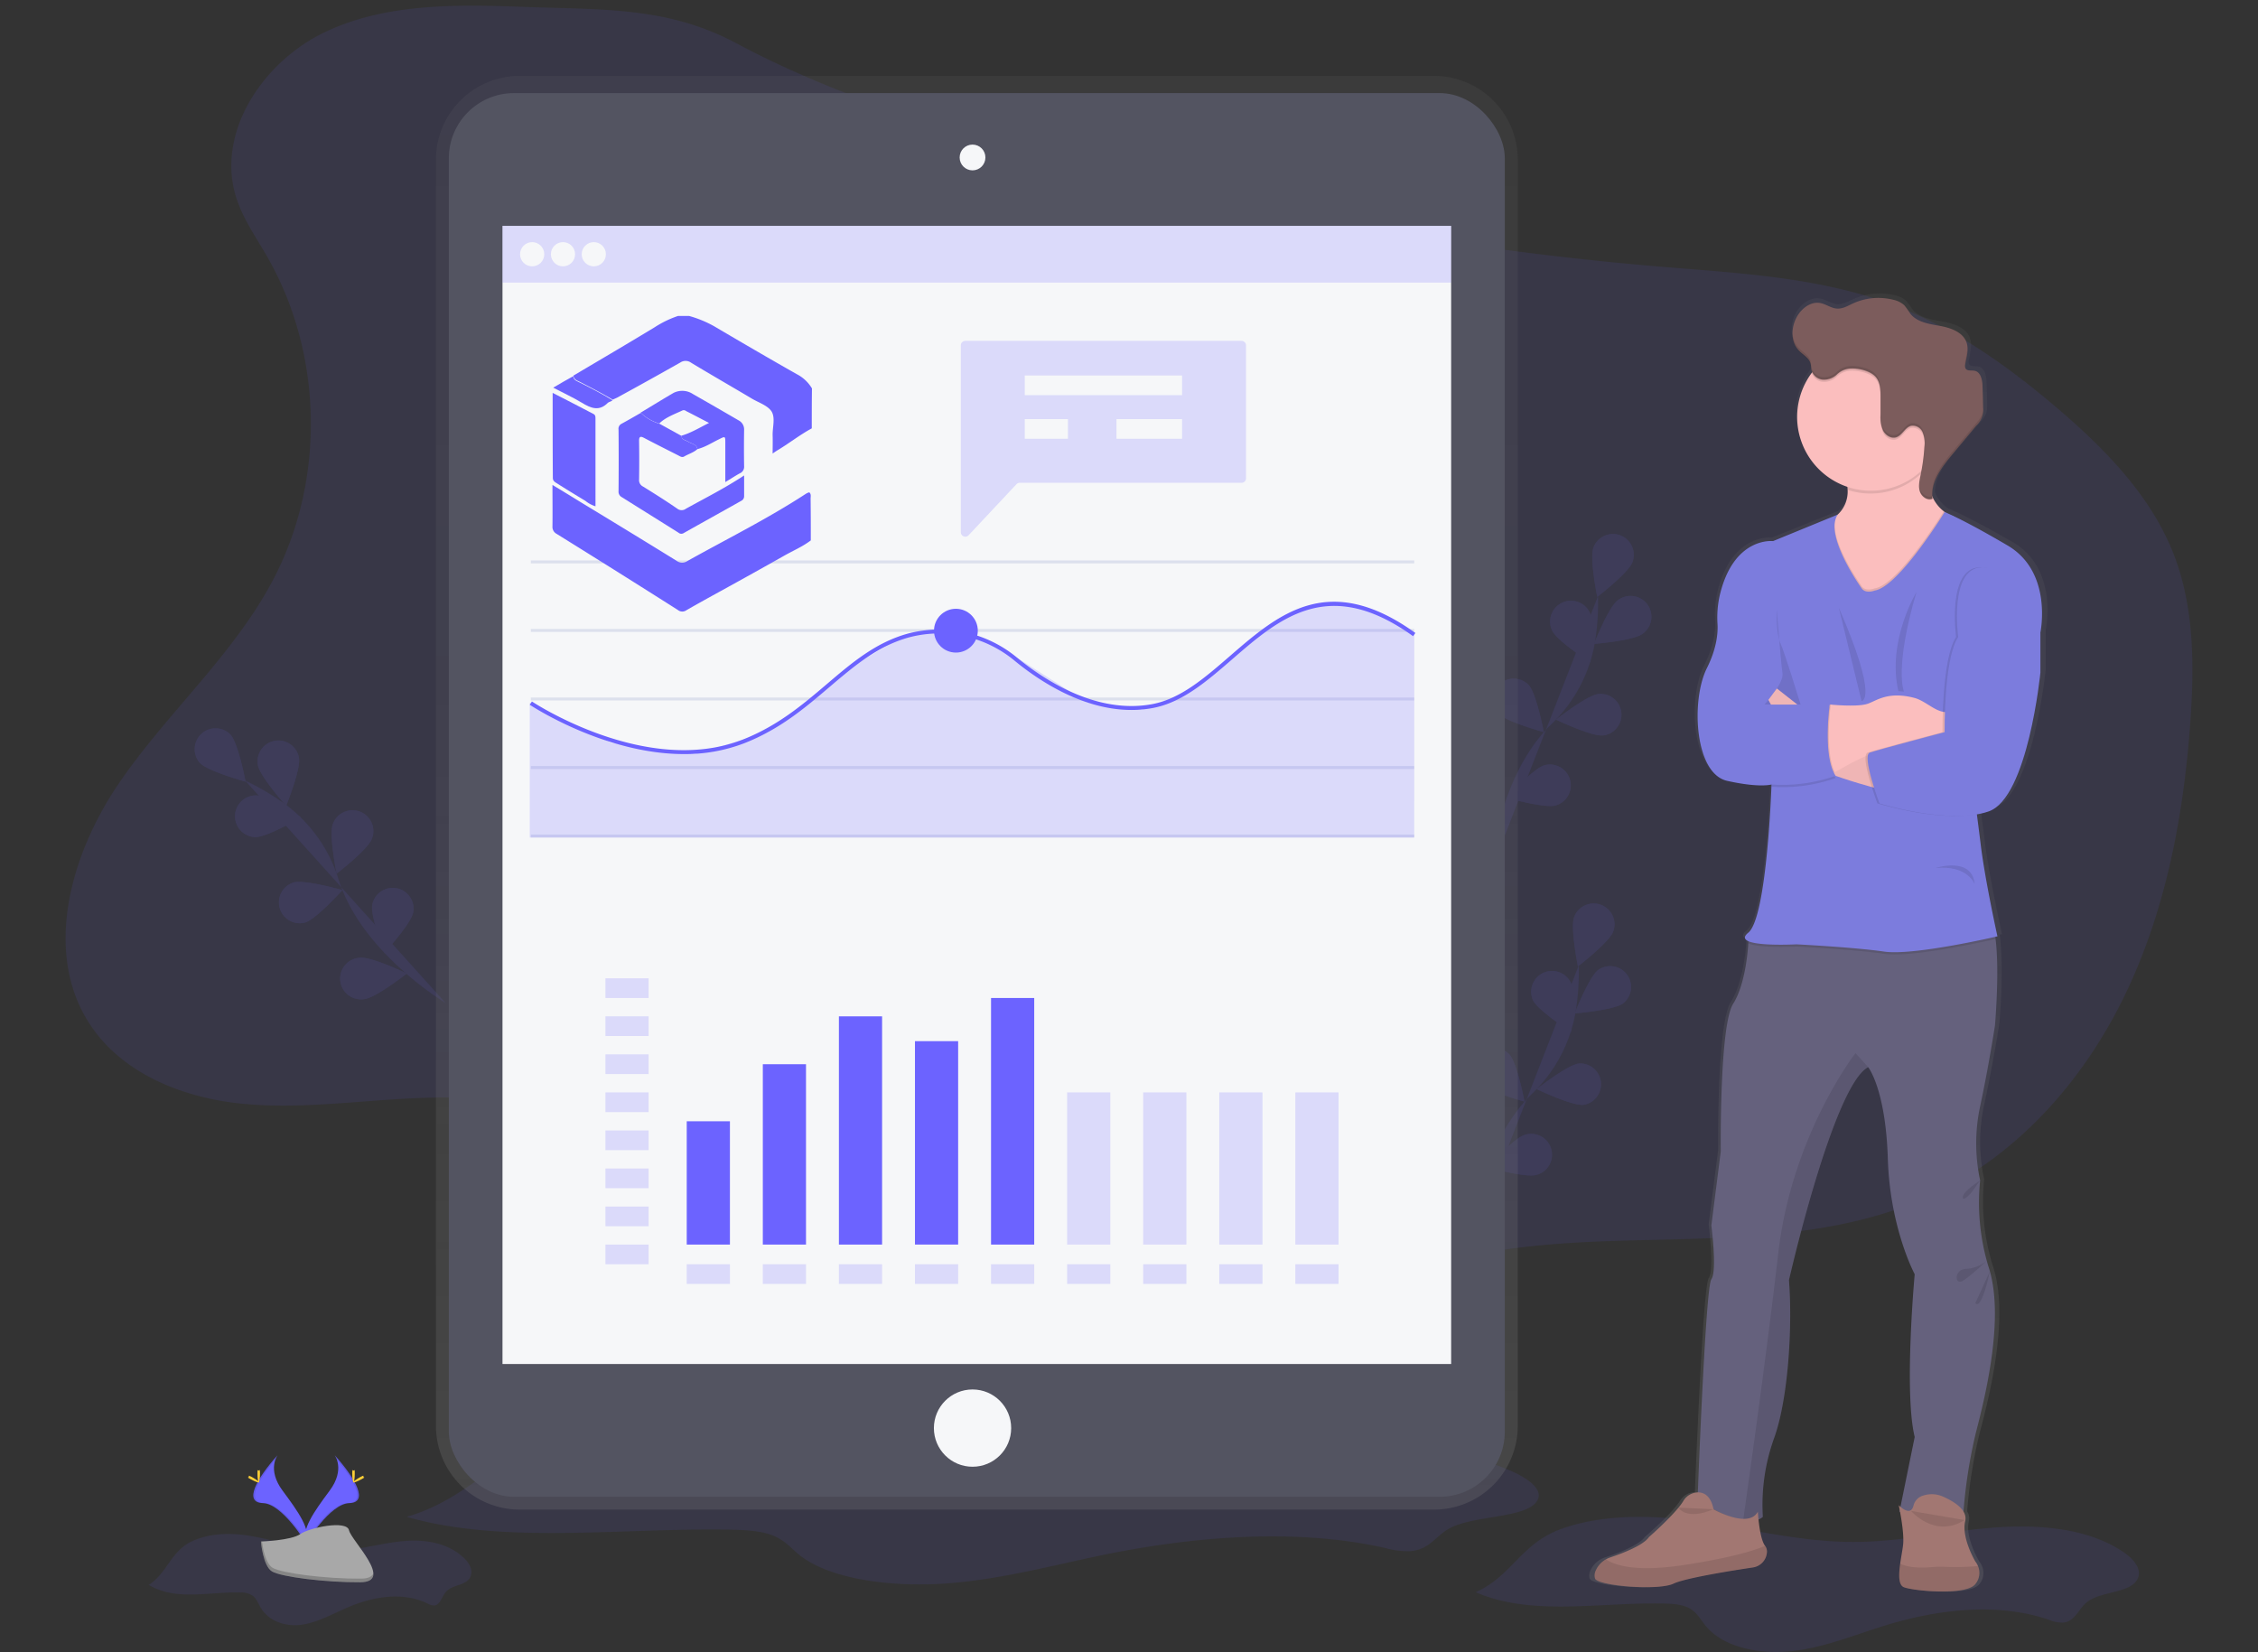 <svg xmlns="http://www.w3.org/2000/svg" xmlns:xlink="http://www.w3.org/1999/xlink" viewBox="0 0 693 507">
  <rect x="0" y="0" width="693" height="507" fill="#333333" stroke="none"/>
  <defs>
    <style>
      .cls-1 {
        clip-path: url(#clip-img-10);
      }

      .cls-2, .cls-4 {
        fill: #6c63ff;
      }

      .cls-13, .cls-2, .cls-3 {
        opacity: 0.1;
      }

      .cls-5 {
        fill: url(#linear-gradient);
      }

      .cls-6 {
        fill: #535461;
      }

      .cls-7 {
        fill: #f6f7f9;
      }

      .cls-20, .cls-8 {
        opacity: 0.2;
      }

      .cls-9 {
        fill: #dce0ed;
      }

      .cls-10 {
        fill: url(#linear-gradient-2);
      }

      .cls-11 {
        fill: #65617d;
      }

      .cls-12 {
        fill: #a27772;
      }

      .cls-14 {
        fill: #fbbebe;
      }

      .cls-15 {
        fill: #7c7cdd;
      }

      .cls-16 {
        opacity: 0.05;
      }

      .cls-17 {
        fill: #7c5c5c;
      }

      .cls-18 {
        fill: #ffd037;
      }

      .cls-19 {
        fill: #a8a8a8;
      }
    </style>
    <linearGradient id="linear-gradient" x1="0.5" y1="1" x2="0.5" gradientUnits="objectBoundingBox">
      <stop offset="0" stop-color="gray" stop-opacity="0.251"/>
      <stop offset="0.54" stop-color="gray" stop-opacity="0.122"/>
      <stop offset="1" stop-color="gray" stop-opacity="0.102"/>
    </linearGradient>
    <linearGradient id="linear-gradient-2" x1="0.5" y1="1" x2="0.5" y2="0" xlink:href="#linear-gradient"/>
    <clipPath id="clip-img-10">
      <rect width="693" height="507"/>
    </clipPath>
  </defs>
  <g id="img-10" class="cls-1">
    <g id="undraw_report_mx0a" transform="translate(20.133 1.77)">
      <path id="Path_2999" data-name="Path 2999" class="cls-2" d="M201.069,32.022c-20.989-.773-42.914-1.316-61.892,7.681S105.526,70.5,111.89,90.539c2.077,6.533,6.123,12.227,9.534,18.175,17.058,29.744,17.849,68.19,2.035,98.617-12.173,23.422-32.806,41.247-47.66,63.07s-23.3,52.068-8.683,74.053c10.005,15.053,28.573,22.378,46.561,24.153s36.079-1.02,54.145-1.739a233.227,233.227,0,0,1,102.4,19.365c44.375,19.455,82.6,52.738,129.327,65.581,5.61,1.54,11.473,2.784,17.209,1.739,10.174-1.854,17.571-10.265,25.536-16.907,25.427-21.055,60.63-24.986,93.635-25.964s67.381-.223,97.216-14.4c26.049-12.372,46.1-35.39,58.571-61.391S709.6,280,711.639,251.229c1.208-17.124,1.165-34.8-4.963-50.836-6.89-18.024-20.862-32.377-35.517-44.925-15.313-13.115-32-25-50.908-32.075-22.583-8.454-47.1-9.661-71.143-11.666a977.293,977.293,0,0,1-146.343-23.5c-45.667-10.917-95.809-22.843-137.4-45.082C244.49,31.98,224.6,32.868,201.069,32.022Z" transform="translate(-59.52 -31.65)"/>
      <g id="Group_2336" data-name="Group 2336" class="cls-3" transform="translate(420.007 275.51)">
        <path id="Path_3000" data-name="Path 3000" class="cls-4" d="M773.4,605.087s2.138-29.956,19-46.289a45.485,45.485,0,0,0,13.441-25.451,76.905,76.905,0,0,0,.906-13.966" transform="translate(-762.348 -500.394)"/>
        <path id="Path_3001" data-name="Path 3001" class="cls-4" d="M838.018,496.568c-1.238,3.309-10.808,10.664-10.808,10.664s-2.415-11.829-1.165-15.138a6.391,6.391,0,1,1,11.974,4.474Z" transform="translate(-783.062 -487.937)"/>
        <path id="Path_3002" data-name="Path 3002" class="cls-4" d="M841.416,531.2c-2.838,2.1-14.866,3.074-14.866,3.074s4.408-11.237,7.246-13.345a6.395,6.395,0,0,1,7.62,10.265Z" transform="translate(-783.405 -500.549)"/>
        <path id="Path_3003" data-name="Path 3003" class="cls-4" d="M821.639,581.944c-3.514.386-14.389-4.831-14.389-4.831s9.48-7.475,12.988-7.85a6.388,6.388,0,0,1,1.4,12.68Z" transform="translate(-775.759 -520.153)"/>
        <path id="Path_3004" data-name="Path 3004" class="cls-4" d="M797.249,617.61c-3.393.972-15-2.349-15-2.349s8.079-8.967,11.473-9.939a6.394,6.394,0,1,1,3.526,12.288Z" transform="translate(-765.854 -534.323)"/>
        <path id="Path_3005" data-name="Path 3005" class="cls-4" d="M804.975,531.186c1.51,3.188,11.666,9.7,11.666,9.7s1.4-11.986-.115-15.18a6.395,6.395,0,0,0-11.551,5.477Z" transform="translate(-774.643 -501.519)"/>
        <path id="Path_3006" data-name="Path 3006" class="cls-4" d="M776.685,572.016c2.415,2.59,14.039,5.773,14.039,5.773s-2.252-11.859-4.65-14.456a6.395,6.395,0,0,0-9.39,8.683Z" transform="translate(-762.976 -516.994)"/>
        <path id="Path_3007" data-name="Path 3007" class="cls-4" d="M756.035,617.157c1.92,2.959,12.861,8.061,12.861,8.061s-.217-12.076-2.144-15.029a6.394,6.394,0,0,0-10.718,6.968Z" transform="translate(-755.097 -535.277)"/>
        <path id="Path_3008" data-name="Path 3008" class="cls-4" d="M838.018,496.568c-1.238,3.309-10.808,10.664-10.808,10.664s-2.415-11.829-1.165-15.138a6.391,6.391,0,1,1,11.974,4.474Z" transform="translate(-783.062 -487.937)"/>
        <path id="Path_3009" data-name="Path 3009" class="cls-4" d="M841.416,531.2c-2.838,2.1-14.866,3.074-14.866,3.074s4.408-11.237,7.246-13.345a6.395,6.395,0,0,1,7.62,10.265Z" transform="translate(-783.405 -500.549)"/>
        <path id="Path_3010" data-name="Path 3010" class="cls-4" d="M821.639,581.944c-3.514.386-14.389-4.831-14.389-4.831s9.48-7.475,12.988-7.85a6.388,6.388,0,0,1,1.4,12.68Z" transform="translate(-775.759 -520.153)"/>
        <path id="Path_3011" data-name="Path 3011" class="cls-4" d="M797.249,617.61c-3.393.972-15-2.349-15-2.349s8.079-8.967,11.473-9.939a6.394,6.394,0,1,1,3.526,12.288Z" transform="translate(-765.854 -534.323)"/>
        <path id="Path_3012" data-name="Path 3012" class="cls-4" d="M804.975,531.186c1.51,3.188,11.666,9.7,11.666,9.7s1.4-11.986-.115-15.18a6.395,6.395,0,0,0-11.551,5.477Z" transform="translate(-774.643 -501.519)"/>
        <path id="Path_3013" data-name="Path 3013" class="cls-4" d="M776.685,572.016c2.415,2.59,14.039,5.773,14.039,5.773s-2.252-11.859-4.65-14.456a6.395,6.395,0,0,0-9.39,8.683Z" transform="translate(-762.976 -516.994)"/>
        <path id="Path_3014" data-name="Path 3014" class="cls-4" d="M756.035,617.157c1.92,2.959,12.861,8.061,12.861,8.061s-.217-12.076-2.144-15.029a6.394,6.394,0,0,0-10.718,6.968Z" transform="translate(-755.097 -535.277)"/>
      </g>
      <g id="Group_2337" data-name="Group 2337" class="cls-3" transform="translate(425.728 162.123)">
        <path id="Path_3015" data-name="Path 3015" class="cls-4" d="M783.2,417.307s2.137-29.956,19-46.289a45.529,45.529,0,0,0,13.441-25.451,75.874,75.874,0,0,0,.906-13.966" transform="translate(-771.952 -312.614)"/>
        <path id="Path_3016" data-name="Path 3016" class="cls-4" d="M847.82,308.788c-1.208,3.3-10.8,10.657-10.8,10.657s-2.415-11.829-1.172-15.132a6.391,6.391,0,0,1,11.974,4.474Z" transform="translate(-792.668 -300.157)"/>
        <path id="Path_3017" data-name="Path 3017" class="cls-4" d="M851.246,343.279c-2.832,2.107-14.866,3.073-14.866,3.073s4.408-11.231,7.246-13.338a6.395,6.395,0,1,1,7.62,10.265Z" transform="translate(-793.02 -312.634)"/>
        <path id="Path_3018" data-name="Path 3018" class="cls-4" d="M831.443,394.145c-3.508.386-14.383-4.831-14.383-4.831s9.48-7.469,12.988-7.85a6.394,6.394,0,1,1,1.395,12.712Z" transform="translate(-785.366 -332.354)"/>
        <path id="Path_3019" data-name="Path 3019" class="cls-4" d="M807.049,429.861c-3.394.972-15-2.349-15-2.349s8.085-8.967,11.473-9.945a6.394,6.394,0,1,1,3.52,12.294Z" transform="translate(-775.458 -346.573)"/>
        <path id="Path_3020" data-name="Path 3020" class="cls-4" d="M814.725,343.289C816.234,346.483,826.4,353,826.4,353s1.395-11.992-.115-15.18a6.394,6.394,0,1,0-11.558,5.471Z" transform="translate(-784.197 -313.627)"/>
        <path id="Path_3021" data-name="Path 3021" class="cls-4" d="M786.558,384.307c2.415,2.6,14.045,5.773,14.045,5.773s-2.258-11.859-4.655-14.45a6.394,6.394,0,0,0-9.389,8.677Z" transform="translate(-772.653 -329.291)"/>
        <path id="Path_3022" data-name="Path 3022" class="cls-4" d="M765.706,429.179c1.926,2.959,12.861,8.061,12.861,8.061s-.217-12.077-2.144-15.029a6.394,6.394,0,1,0-10.718,6.968Z" transform="translate(-764.572 -347.299)"/>
        <path id="Path_3023" data-name="Path 3023" class="cls-4" d="M847.82,308.788c-1.208,3.3-10.8,10.657-10.8,10.657s-2.415-11.829-1.172-15.132a6.391,6.391,0,0,1,11.974,4.474Z" transform="translate(-792.668 -300.157)"/>
        <path id="Path_3024" data-name="Path 3024" class="cls-4" d="M851.246,343.279c-2.832,2.107-14.866,3.073-14.866,3.073s4.408-11.231,7.246-13.338a6.395,6.395,0,1,1,7.62,10.265Z" transform="translate(-793.02 -312.634)"/>
        <path id="Path_3025" data-name="Path 3025" class="cls-4" d="M831.443,394.145c-3.508.386-14.383-4.831-14.383-4.831s9.48-7.469,12.988-7.85a6.394,6.394,0,1,1,1.395,12.712Z" transform="translate(-785.366 -332.354)"/>
        <path id="Path_3026" data-name="Path 3026" class="cls-4" d="M807.049,429.861c-3.394.972-15-2.349-15-2.349s8.085-8.967,11.473-9.945a6.394,6.394,0,1,1,3.52,12.294Z" transform="translate(-775.458 -346.573)"/>
        <path id="Path_3027" data-name="Path 3027" class="cls-4" d="M814.725,343.289C816.234,346.483,826.4,353,826.4,353s1.395-11.992-.115-15.18a6.394,6.394,0,1,0-11.558,5.471Z" transform="translate(-784.197 -313.627)"/>
        <path id="Path_3028" data-name="Path 3028" class="cls-4" d="M786.558,384.307c2.415,2.6,14.045,5.773,14.045,5.773s-2.258-11.859-4.655-14.45a6.394,6.394,0,0,0-9.389,8.677Z" transform="translate(-772.653 -329.291)"/>
        <path id="Path_3029" data-name="Path 3029" class="cls-4" d="M765.706,429.179c1.926,2.959,12.861,8.061,12.861,8.061s-.217-12.077-2.144-15.029a6.394,6.394,0,1,0-10.718,6.968Z" transform="translate(-764.572 -347.299)"/>
      </g>
      <g id="Group_2338" data-name="Group 2338" class="cls-3" transform="translate(39.613 221.74)">
        <path id="Path_3030" data-name="Path 3030" class="cls-4" d="M212.308,493.729s-25.789-15.373-32.812-37.763a45.443,45.443,0,0,0-16.69-23.447,76.132,76.132,0,0,0-12.076-7.089" transform="translate(-135.268 -409.404)"/>
        <path id="Path_3031" data-name="Path 3031" class="cls-4" d="M136.087,400.81c2.415,2.59,4.668,14.45,4.668,14.45s-11.648-3.17-14.045-5.76a6.395,6.395,0,0,1,9.377-8.689Z" transform="translate(-125.123 -398.889)"/>
        <path id="Path_3032" data-name="Path 3032" class="cls-4" d="M169.784,410.421c.6,3.478-3.937,14.661-3.937,14.661s-8.055-8.991-8.659-12.469a6.395,6.395,0,1,1,12.6-2.192Z" transform="translate(-137.777 -401.296)"/>
        <path id="Path_3033" data-name="Path 3033" class="cls-4" d="M207.078,449.31c-1.208,3.309-10.8,10.67-10.8,10.67s-2.415-11.829-1.177-15.132a6.394,6.394,0,1,1,11.98,4.462Z" transform="translate(-152.706 -415.38)"/>
        <path id="Path_3034" data-name="Path 3034" class="cls-4" d="M227.9,487.557c-.652,3.472-8.84,12.372-8.84,12.372s-4.378-11.249-3.72-14.715a6.391,6.391,0,0,1,12.56,2.373Z" transform="translate(-160.836 -431.026)"/>
        <path id="Path_3035" data-name="Path 3035" class="cls-4" d="M151.974,445.784c3.526.084,13.918-6.038,13.918-6.038s-10.084-6.642-13.616-6.727a6.394,6.394,0,1,0-.3,12.784Z" transform="translate(-133.287 -412.409)"/>
        <path id="Path_3036" data-name="Path 3036" class="cls-4" d="M175.943,489.449c3.394-.978,11.473-9.951,11.473-9.951s-11.605-3.315-15-2.337a6.395,6.395,0,0,0,3.532,12.288Z" transform="translate(-142.083 -429.827)"/>
        <path id="Path_3037" data-name="Path 3037" class="cls-4" d="M206.539,528.186c3.514-.386,12.988-7.85,12.988-7.85s-10.869-5.229-14.389-4.831a6.389,6.389,0,1,0,1.4,12.68Z" transform="translate(-154.43 -445.081)"/>
        <path id="Path_3038" data-name="Path 3038" class="cls-4" d="M136.087,400.81c2.415,2.59,4.668,14.45,4.668,14.45s-11.648-3.17-14.045-5.76a6.395,6.395,0,0,1,9.377-8.689Z" transform="translate(-125.123 -398.889)"/>
        <path id="Path_3039" data-name="Path 3039" class="cls-4" d="M169.784,410.421c.6,3.478-3.937,14.661-3.937,14.661s-8.055-8.991-8.659-12.469a6.395,6.395,0,1,1,12.6-2.192Z" transform="translate(-137.777 -401.296)"/>
        <path id="Path_3040" data-name="Path 3040" class="cls-4" d="M207.078,449.31c-1.208,3.309-10.8,10.67-10.8,10.67s-2.415-11.829-1.177-15.132a6.394,6.394,0,1,1,11.98,4.462Z" transform="translate(-152.706 -415.38)"/>
        <path id="Path_3041" data-name="Path 3041" class="cls-4" d="M227.9,487.557c-.652,3.472-8.84,12.372-8.84,12.372s-4.378-11.249-3.72-14.715a6.391,6.391,0,0,1,12.56,2.373Z" transform="translate(-160.836 -431.026)"/>
        <path id="Path_3042" data-name="Path 3042" class="cls-4" d="M151.974,445.784c3.526.084,13.918-6.038,13.918-6.038s-10.084-6.642-13.616-6.727a6.394,6.394,0,1,0-.3,12.784Z" transform="translate(-133.287 -412.409)"/>
        <path id="Path_3043" data-name="Path 3043" class="cls-4" d="M175.943,489.449c3.394-.978,11.473-9.951,11.473-9.951s-11.605-3.315-15-2.337a6.395,6.395,0,0,0,3.532,12.288Z" transform="translate(-142.083 -429.827)"/>
        <path id="Path_3044" data-name="Path 3044" class="cls-4" d="M206.539,528.186c3.514-.386,12.988-7.85,12.988-7.85s-10.869-5.229-14.389-4.831a6.389,6.389,0,1,0,1.4,12.68Z" transform="translate(-154.43 -445.081)"/>
      </g>
      <path id="Path_3045" data-name="Path 3045" class="cls-2" d="M776.25,822.833c17.336,7.542,38.488,2.953,58.161,3.484,2.687.072,5.543.3,7.7,1.6s3.224,3.412,4.7,5.223c5.513,6.727,16.81,8.888,26.683,7.747s18.924-4.921,28.241-7.8c16.1-4.975,34.509-7.246,50.4-1.811a10.407,10.407,0,0,0,4.553.869c3.484-.441,4.523-4.052,6.956-6.111,4.4-3.726,13.948-2.711,15.88-7.62,1.129-2.874-1.473-5.821-4.311-7.783-10.869-7.511-26.387-8.749-40.6-7.59s-28.174,4.354-42.455,4.366c-17.795,0-34.986-4.9-52.605-6.914-12.2-1.389-25.524-1.208-36.966,2.88C790.186,807.8,787.457,817.755,776.25,822.833Z" transform="translate(-343.47 -335.947)"/>
      <path id="Path_3046" data-name="Path 3046" class="cls-2" d="M232.93,782.553c29.587,8.52,65.7,3.333,99.269,3.937,4.6.084,9.462.332,13.151,1.811s5.5,3.865,8.031,5.905c9.408,7.6,28.688,10.048,45.534,8.755s32.3-5.561,48.209-8.81c27.486-5.622,58.909-8.182,86.021-2.053a25.7,25.7,0,0,0,7.777.984c5.942-.5,7.711-4.577,11.871-6.908,7.506-4.227,23.8-3.061,27.1-8.6,1.932-3.249-2.512-6.582-7.355-8.8-18.525-8.484-45.033-9.885-69.289-8.574s-48.095,4.915-72.459,4.933c-30.372,0-59.718-5.537-89.795-7.814-20.832-1.57-43.566-1.377-63.1,3.261C256.721,765.585,252.053,776.835,232.93,782.553Z" transform="translate(-128.221 -318.799)"/>
      <path id="Path_3047" data-name="Path 3047" class="cls-2" d="M101.77,824.021c8.454,5.084,18.719,1.993,28.3,2.349a6.015,6.015,0,0,1,3.75,1.075c1.051.875,1.57,2.307,2.288,3.526,2.681,4.535,8.176,6,12.976,5.223s9.208-3.315,13.743-5.259c7.85-3.351,16.792-4.879,24.515-1.208a3.853,3.853,0,0,0,2.222.6c1.691-.3,2.2-2.735,3.381-4.124,2.138-2.512,6.787-1.812,7.723-5.139.549-1.938-.719-3.925-2.1-5.247-5.277-5.066-12.837-5.9-19.751-5.12s-13.707,2.892-20.657,2.892c-8.653,0-17.016-3.3-25.59-4.662-5.942-.942-12.421-.821-17.988,1.944C108.551,813.9,107.223,820.61,101.77,824.021Z" transform="translate(-76.258 -339.388)"/>
      <path id="Path_3048" data-name="Path 3048" class="cls-5" d="M554.044,67.32H273.5A25.693,25.693,0,0,0,247.76,92.976v388.7A25.693,25.693,0,0,0,273.5,507.315H554.044a25.693,25.693,0,0,0,25.735-25.657V92.976A25.693,25.693,0,0,0,554.044,67.32Z" transform="translate(-134.096 -45.79)"/>
      <rect id="Rectangle_969" data-name="Rectangle 969" class="cls-6" width="324.085" height="430.793" rx="20" transform="translate(117.619 26.802)"/>
      <rect id="Rectangle_970" data-name="Rectangle 970" class="cls-7" width="291.152" height="349.295" transform="translate(134.086 67.548)"/>
      <circle id="Ellipse_381" data-name="Ellipse 381" class="cls-7" cx="3.955" cy="3.955" r="3.955" transform="translate(274.39 42.604)"/>
      <circle id="Ellipse_382" data-name="Ellipse 382" class="cls-7" cx="11.859" cy="11.859" r="11.859" transform="translate(266.486 424.656)"/>
      <g id="Group_2339" data-name="Group 2339" class="cls-8" transform="translate(134.086 67.548)">
        <rect id="Rectangle_971" data-name="Rectangle 971" class="cls-4" width="291.152" height="17.408"/>
      </g>
      <circle id="Ellipse_383" data-name="Ellipse 383" class="cls-7" cx="3.714" cy="3.714" r="3.714" transform="translate(139.478 72.541)"/>
      <circle id="Ellipse_384" data-name="Ellipse 384" class="cls-7" cx="3.714" cy="3.714" r="3.714" transform="translate(148.94 72.541)"/>
      <circle id="Ellipse_385" data-name="Ellipse 385" class="cls-7" cx="3.714" cy="3.714" r="3.714" transform="translate(158.396 72.541)"/>
      <rect id="Rectangle_972" data-name="Rectangle 972" class="cls-9" width="271.123" height="0.906" transform="translate(142.781 170.228)"/>
      <rect id="Rectangle_973" data-name="Rectangle 973" class="cls-9" width="271.123" height="0.906" transform="translate(142.781 191.259)"/>
      <rect id="Rectangle_974" data-name="Rectangle 974" class="cls-9" width="271.123" height="0.906" transform="translate(142.781 212.297)"/>
      <rect id="Rectangle_975" data-name="Rectangle 975" class="cls-9" width="271.123" height="0.906" transform="translate(142.781 233.328)"/>
      <rect id="Rectangle_976" data-name="Rectangle 976" class="cls-9" width="271.123" height="0.906" transform="translate(142.781 254.359)"/>
      <g id="Group_2340" data-name="Group 2340" class="cls-8" transform="translate(142.449 183.059)">
        <path id="Path_3049" data-name="Path 3049" class="cls-4" d="M507.365,375.385H235.91V334.023l24.9,12.27,25.765,3.5,22.607-6.817,27.275-21.152,13.719-7.922,10.03-1.932,9.595.513,15.778,7.8,21.454,13.665,16.835,2.162,13.345-4.6,28.3-23.169,14.444-5.151,15.114,2.337,12.306,7.107Z" transform="translate(-235.91 -303.18)"/>
      </g>
      <path id="Path_3050" data-name="Path 3050" class="cls-4" d="M342.742,381.326c-24.449,0-47.038-14.951-47.322-15.144l.676-1c.35.235,35.118,23.235,64.664,11.714,10.772-4.227,18.441-10.736,25.862-17.058,7.747-6.6,15.059-12.831,25.035-15.536a37.446,37.446,0,0,1,33.434,7.512c8.121,6.672,24.292,17.384,41.374,14.184,8.707-1.636,16.044-7.995,23.815-14.727,14.9-12.91,30.306-26.26,56.959-7.107l-.706.978c-25.88-18.6-40.915-5.561-55.461,7.041-7.9,6.841-15.355,13.284-24.382,15-17.571,3.3-34.08-7.632-42.364-14.437a36.27,36.27,0,0,0-32.353-7.276c-9.71,2.633-16.907,8.78-24.57,15.289-7.493,6.388-15.241,12.988-26.2,17.263A50.552,50.552,0,0,1,342.742,381.326Z" transform="translate(-152.978 -151.67)"/>
      <circle id="Ellipse_386" data-name="Ellipse 386" class="cls-4" cx="6.721" cy="6.721" r="6.721" transform="translate(266.522 185.064)"/>
      <g id="Group_2341" data-name="Group 2341" class="cls-8" transform="translate(274.753 102.853)">
        <path id="Path_3051" data-name="Path 3051" class="cls-4" d="M600.694,202H515.917a1.377,1.377,0,0,0-1.377,1.377V260.71a1.377,1.377,0,0,0,2.379.942l14.691-15.669a1.371,1.371,0,0,1,1-.435h68.081a1.377,1.377,0,0,0,1.377-1.377V203.365A1.377,1.377,0,0,0,600.694,202Z" transform="translate(-514.54 -202)"/>
      </g>
      <rect id="Rectangle_977" data-name="Rectangle 977" class="cls-7" width="48.276" height="6.038" transform="translate(294.377 113.469)"/>
      <rect id="Rectangle_978" data-name="Rectangle 978" class="cls-7" width="13.254" height="6.038" transform="translate(294.377 126.849)"/>
      <g id="Group_2342" data-name="Group 2342" class="cls-8" transform="translate(165.678 298.475)">
        <rect id="Rectangle_979" data-name="Rectangle 979" class="cls-4" width="13.254" height="6.038"/>
      </g>
      <g id="Group_2343" data-name="Group 2343" class="cls-8" transform="translate(165.678 310.147)">
        <rect id="Rectangle_980" data-name="Rectangle 980" class="cls-4" width="13.254" height="6.038"/>
      </g>
      <g id="Group_2344" data-name="Group 2344" class="cls-8" transform="translate(165.678 321.818)">
        <rect id="Rectangle_981" data-name="Rectangle 981" class="cls-4" width="13.254" height="6.038"/>
      </g>
      <g id="Group_2345" data-name="Group 2345" class="cls-8" transform="translate(165.678 333.496)">
        <rect id="Rectangle_982" data-name="Rectangle 982" class="cls-4" width="13.254" height="6.038"/>
      </g>
      <g id="Group_2346" data-name="Group 2346" class="cls-8" transform="translate(165.678 345.168)">
        <rect id="Rectangle_983" data-name="Rectangle 983" class="cls-4" width="13.254" height="6.038"/>
      </g>
      <g id="Group_2347" data-name="Group 2347" class="cls-8" transform="translate(165.678 356.84)">
        <rect id="Rectangle_984" data-name="Rectangle 984" class="cls-4" width="13.254" height="6.038"/>
      </g>
      <g id="Group_2348" data-name="Group 2348" class="cls-8" transform="translate(165.678 368.518)">
        <rect id="Rectangle_985" data-name="Rectangle 985" class="cls-4" width="13.254" height="6.038"/>
      </g>
      <g id="Group_2349" data-name="Group 2349" class="cls-8" transform="translate(165.678 380.19)">
        <rect id="Rectangle_986" data-name="Rectangle 986" class="cls-4" width="13.254" height="6.038"/>
      </g>
      <g id="Group_2350" data-name="Group 2350" class="cls-8" transform="translate(190.634 386.228)">
        <rect id="Rectangle_987" data-name="Rectangle 987" class="cls-4" width="13.254" height="6.038"/>
      </g>
      <g id="Group_2351" data-name="Group 2351" class="cls-8" transform="translate(213.984 386.228)">
        <rect id="Rectangle_988" data-name="Rectangle 988" class="cls-4" width="13.254" height="6.038"/>
      </g>
      <g id="Group_2352" data-name="Group 2352" class="cls-8" transform="translate(237.334 386.228)">
        <rect id="Rectangle_989" data-name="Rectangle 989" class="cls-4" width="13.254" height="6.038"/>
      </g>
      <g id="Group_2353" data-name="Group 2353" class="cls-8" transform="translate(260.677 386.228)">
        <rect id="Rectangle_990" data-name="Rectangle 990" class="cls-4" width="13.254" height="6.038"/>
      </g>
      <g id="Group_2354" data-name="Group 2354" class="cls-8" transform="translate(284.027 386.228)">
        <rect id="Rectangle_991" data-name="Rectangle 991" class="cls-4" width="13.254" height="6.038"/>
      </g>
      <g id="Group_2355" data-name="Group 2355" class="cls-8" transform="translate(307.377 386.228)">
        <rect id="Rectangle_992" data-name="Rectangle 992" class="cls-4" width="13.254" height="6.038"/>
      </g>
      <g id="Group_2356" data-name="Group 2356" class="cls-8" transform="translate(330.721 386.228)">
        <rect id="Rectangle_993" data-name="Rectangle 993" class="cls-4" width="13.254" height="6.038"/>
      </g>
      <g id="Group_2357" data-name="Group 2357" class="cls-8" transform="translate(354.071 386.228)">
        <rect id="Rectangle_994" data-name="Rectangle 994" class="cls-4" width="13.254" height="6.038"/>
      </g>
      <g id="Group_2358" data-name="Group 2358" class="cls-8" transform="translate(377.421 386.228)">
        <rect id="Rectangle_995" data-name="Rectangle 995" class="cls-4" width="13.254" height="6.038"/>
      </g>
      <rect id="Rectangle_996" data-name="Rectangle 996" class="cls-7" width="20.125" height="6.038" transform="translate(322.527 126.849)"/>
      <rect id="Rectangle_997" data-name="Rectangle 997" class="cls-4" width="13.254" height="37.842" transform="translate(190.634 342.348)"/>
      <rect id="Rectangle_998" data-name="Rectangle 998" class="cls-4" width="13.254" height="55.353" transform="translate(213.984 324.838)"/>
      <rect id="Rectangle_999" data-name="Rectangle 999" class="cls-4" width="13.254" height="70.044" transform="translate(237.334 310.147)"/>
      <rect id="Rectangle_1000" data-name="Rectangle 1000" class="cls-4" width="13.254" height="62.423" transform="translate(260.677 317.761)"/>
      <rect id="Rectangle_1001" data-name="Rectangle 1001" class="cls-4" width="13.254" height="75.677" transform="translate(284.027 304.513)"/>
      <g id="Group_2359" data-name="Group 2359" class="cls-8" transform="translate(307.377 333.496)">
        <rect id="Rectangle_1002" data-name="Rectangle 1002" class="cls-4" width="13.254" height="46.694"/>
      </g>
      <g id="Group_2360" data-name="Group 2360" class="cls-8" transform="translate(330.721 333.496)">
        <rect id="Rectangle_1003" data-name="Rectangle 1003" class="cls-4" width="13.254" height="46.694"/>
      </g>
      <g id="Group_2361" data-name="Group 2361" class="cls-8" transform="translate(354.071 333.496)">
        <rect id="Rectangle_1004" data-name="Rectangle 1004" class="cls-4" width="13.254" height="46.694"/>
      </g>
      <g id="Group_2362" data-name="Group 2362" class="cls-8" transform="translate(377.421 333.496)">
        <rect id="Rectangle_1005" data-name="Rectangle 1005" class="cls-4" width="13.254" height="46.694"/>
      </g>
      <path id="Path_3052" data-name="Path 3052" class="cls-10" d="M963.8,254.121c-14.353-8.254-19.775-10.3-19.805-10.313l-.29-.211a11.993,11.993,0,0,1-3.623-4.571v-.888c.229-4.372,3.339-8.351,6.292-11.823l7.542-8.876a8.616,8.616,0,0,0,1.944-3.08,6.884,6.884,0,0,0,.205-1.89V211.7c-.036-2.2-.1-4.414-.181-6.642-.072-1.926-.568-4.354-2.494-4.752-1-.205-2.325.157-2.856-.706a1.642,1.642,0,0,1-.127-1.141.5.5,0,0,0,0,.091v-.109a25.592,25.592,0,0,0,.719-4.535,6.305,6.305,0,0,0-.314-2.295c-1.117-3.2-4.958-4.511-8.357-5.114s-7.2-1.123-9.335-3.78a27.807,27.807,0,0,0-1.854-2.554,7.361,7.361,0,0,0-3.472-1.715,19.618,19.618,0,0,0-12.632,1.1c-1.642.731-3.291,1.721-5.09,1.612s-3.472-1.407-5.32-1.721c-2.983-.507-5.839,1.685-7.306,4.275a10.438,10.438,0,0,0-1.353,5.048c0,.1,0,.2,0,.3h0a7.361,7.361,0,0,0,1.938,5.151c1.286,1.334,3.206,2.252,3.738,4.009.217.712.163,1.485.356,2.21a.853.853,0,0,0,.084.266l-.1.127a22.373,22.373,0,0,0-4.734,13.815,22.885,22.885,0,0,0,16.08,21.7v.676a9.716,9.716,0,0,1-3.122,7.6l-20.325,8.176s-12.252-1.455-16.672,16.454a30.265,30.265,0,0,0-.761,9.088c.163,2.7-.211,7.457-3.351,13.61-5.03,9.842-3.883,32.438,6.394,34.678,9.7,2.113,13.5,1.208,13.888,1.129v.392c-.157,4.227-1.7,40.813-7.294,45.239-1.546,1.208-1.256,2.053,0,2.608,0,0,0,.236-.036.658-.169,2.675-1.032,12.861-4.776,18.658-4.341,6.708-3.889,45.42-3.889,45.42L870.6,463.558s1.812,14.093,0,16.557c-1.63,2.192-3.8,54.344-4.227,65.642h-.193a5.489,5.489,0,0,0-4.39,2.675c-2.415,3.9-10.808,11.1-10.808,11.1-1.812,2.59-8.568,5.066-12.137,6.237a7.369,7.369,0,0,0-1.377.6,7.246,7.246,0,0,0-3.061,3.225,3.491,3.491,0,0,0-.332,2.693c.918,2.234,19.878,3.8,24.672,1.564,3.774-1.763,18.719-4.076,24.92-4.982a5.127,5.127,0,0,0,4.438-4.432,2.929,2.929,0,0,0-.6-2.222h0c-1.208-1.473-1.812-5.489-2.071-8.109a5.354,5.354,0,0,0,1.395-.827,59.492,59.492,0,0,1,3.424-23.936c4.571-12.077,5.942-34.46,4.831-49,0,0,13.936-59.96,24.9-65.557h0c.169.211,5.489,7.047,6.165,28.187.688,21.478,8.453,35.571,8.453,35.571s-3.43,36.471,0,50.117L930.111,550.2c-.326-.284-.537-.5-.537-.5s.133.6.32,1.558l-.1.453.193.048c.507,2.693,1.262,7.385.954,10.138-.181,1.564-.6,3.714-.918,5.821-.471,3.315-.6,6.527,1.141,7.246,2.856,1.147,19.648,2.717,22.5-.972a5.3,5.3,0,0,0,.833-5.531,5.643,5.643,0,0,0-.833-1.407s-4.456-7.288-3.2-12.427a3.756,3.756,0,0,0-.531-2.953,150.3,150.3,0,0,1,3.846-24.111c2.856-10.766,8.888-34.37,4.45-49.894h0c-.169-.6-.362-1.208-.568-1.811a66.893,66.893,0,0,1-2.512-26.176,53.318,53.318,0,0,1,0-22.825c2.741-12.529,4.656-24.835,4.656-24.835s1.516-16.551.193-26.7l-.091-.652.725-.163s-3.883-17.227-5.253-28.187c-.326-2.59-.749-5.869-1.208-9.371a22.714,22.714,0,0,0,3.726-.924c12.294-4.269,16.158-42.745,16.158-42.745v-12.2S978.194,262.4,963.8,254.121ZM871.9,551.245c-.38-.193-.6-.32-.6-.32h0Z" transform="translate(-366.326 -89.587)"/>
      <path id="Path_3053" data-name="Path 3053" class="cls-11" d="M978.167,600.165c5.35,15.385-.894,40.354-3.792,51.5a155.9,155.9,0,0,0-3.792,24.533,51.613,51.613,0,0,1-19.618-.453l4.68-22.945c-3.345-13.6,0-49.942,0-49.942s-7.578-14.045-8.248-35.451c-.658-21.073-5.851-27.879-6.038-28.09h0c-10.7,5.573-24.3,65.334-24.3,65.334,1.117,14.492-.223,36.785-4.68,48.825a60.506,60.506,0,0,0-3.345,23.857c-1.558,1.316-3.725,1.54-6.068,1.165-6.346-1.057-13.96-6.539-13.96-6.539s2.415-65.1,4.227-67.556,0-16.5,0-16.5l2.892-22.74s-.441-38.578,3.792-45.287c3.659-5.779,4.5-15.929,4.662-18.592a4.8,4.8,0,0,1,.036-.658l6.449-7.729s62.435-4.68,67.115,0c1.153,1.153,1.86,3.762,2.282,7.053,1.286,10.114-.187,26.611-.187,26.611s-1.872,12.264-4.547,24.757a54.1,54.1,0,0,0,0,22.74,67.948,67.948,0,0,0,2.446,26.109Z" transform="translate(-388.139 -213.568)"/>
      <path id="Path_3054" data-name="Path 3054" class="cls-12" d="M1014.775,815.742c-2.79,3.677-19.177,2.113-21.967.972-1.7-.706-1.57-3.907-1.111-7.21.29-2.1.719-4.227.894-5.8.447-4.015-1.34-12.155-1.34-12.155s3.683,3.9,4.571,0A4.257,4.257,0,0,1,999,788.528a8.362,8.362,0,0,1,5.791.362c2.892,1.256,7.729,3.937,6.859,7.56-1.208,5.121,3.122,12.385,3.122,12.385a5.656,5.656,0,0,1,.809,1.4A5.362,5.362,0,0,1,1014.775,815.742Z" transform="translate(-428.648 -331.374)"/>
      <path id="Path_3055" data-name="Path 3055" class="cls-13" d="M1014.872,829.738c-2.79,3.677-19.177,2.113-21.967.972-1.7-.707-1.57-3.907-1.111-7.21,1.757.821,4.752,1.51,9.74,1.045a28.351,28.351,0,0,1,3.508-.109,80.913,80.913,0,0,0,10.639-.211A5.361,5.361,0,0,1,1014.872,829.738Z" transform="translate(-428.745 -345.369)"/>
      <path id="Path_3056" data-name="Path 3056" class="cls-13" d="M926.243,633.621c1.117,14.492-.224,36.785-4.68,48.825a60.508,60.508,0,0,0-3.345,23.857c-1.558,1.317-3.726,1.54-6.068,1.165,1.346-9.42,7.077-49.924,10.778-81.933C927.083,589.083,946.646,564,946.646,564l3.9,4.293C939.835,573.86,926.243,633.621,926.243,633.621Z" transform="translate(-397.311 -242.562)"/>
      <path id="Path_3057" data-name="Path 3057" class="cls-14" d="M989.32,273.636,986.6,287.01l-13.332,22.408L956.823,302.4s-22.342-23.41-8.3-26.755a12.311,12.311,0,0,0,4.661-2.077A9.579,9.579,0,0,0,956.8,265.5a25.207,25.207,0,0,0-2.283-9.595l28.76-9.057a45.922,45.922,0,0,0-2.065,11.654c-.218,7.85,2.693,11.69,5.078,13.532A8.723,8.723,0,0,0,989.32,273.636Z" transform="translate(-409.884 -116.915)"/>
      <path id="Path_3058" data-name="Path 3058" class="cls-13" d="M990.29,246.9a45.938,45.938,0,0,0-2.065,11.654,21.039,21.039,0,0,1-1.673,1.775,22.746,22.746,0,0,1-22.74,5.193,25.209,25.209,0,0,0-2.282-9.595Z" transform="translate(-416.874 -116.935)"/>
      <path id="Path_3059" data-name="Path 3059" class="cls-14" d="M984.78,225.886a22.643,22.643,0,1,1-6.621-16.1A22.74,22.74,0,0,1,984.78,225.886Z" transform="translate(-408.067 -99.598)"/>
      <path id="Path_3060" data-name="Path 3060" class="cls-13" d="M989.32,290.18,986.6,303.555l-13.332,22.408-16.442-7.022s-22.342-23.41-8.3-26.755a12.311,12.311,0,0,0,4.661-2.077c-2.536,6.974,7.934,21.478,7.934,21.478,1.208,1.811,4.016.664,4.016.664,6.739-1.014,19.159-20.415,21.182-23.64a8.719,8.719,0,0,0,3.007,1.57Z" transform="translate(-409.884 -133.459)"/>
      <path id="Path_3061" data-name="Path 3061" class="cls-13" d="M990.663,500.008c-3.955.9-25.862,5.755-34.171,4.541-9.136-1.341-26.912-2.228-26.912-2.228s-11.316.6-14.8-.978a4.8,4.8,0,0,1,.036-.658l6.449-7.729s62.436-4.68,67.115,0C989.533,494.1,990.24,496.705,990.663,500.008Z" transform="translate(-398.353 -213.592)"/>
      <path id="Path_3062" data-name="Path 3062" class="cls-15" d="M939.385,312.4s-11.762-16.3-7.33-22.637l-19.872,8.146s-11.962-1.449-16.3,16.4a30.873,30.873,0,0,0-.743,9.057c.157,2.693-.205,7.433-3.273,13.562-4.909,9.812-3.792,32.329,6.244,34.563s13.6,1.111,13.6,1.111-1.334,40.807-7.131,45.486,14.776,3.569,14.776,3.569,17.777.894,26.918,2.228,34.78-4.68,34.78-4.68-3.792-17.173-5.126-28.1-4.462-34.189-4.462-34.189l22.746-30.8s4.009-18.616-10.036-26.864S964.849,289,964.849,289s-14.093,22.945-21.448,24.075C943.4,313.074,940.605,314.2,939.385,312.4Z" transform="translate(-388.154 -133.614)"/>
      <path id="Path_3063" data-name="Path 3063" class="cls-13" d="M926.732,338.47s-.224,7.361,1.111,10.265,6.244,18.954,6.244,18.954H922.94s6.038-6.467,5.573-9.589S926.732,338.47,926.732,338.47Z" transform="translate(-401.585 -153.213)"/>
      <path id="Path_3064" data-name="Path 3064" class="cls-14" d="M960.547,409.914s-24.624-6.038-26.918-11.153-8.629-16.6-8.629-16.6l2.6-3.5,11.98,9.4s14.268,11.37,20.959,12.487S960.547,409.914,960.547,409.914Z" transform="translate(-402.401 -169.135)"/>
      <path id="Path_3065" data-name="Path 3065" class="cls-16" d="M960.547,409.914s-24.624-6.038-26.918-11.153-8.629-16.6-8.629-16.6l2.6-3.5,11.98,9.4s14.268,11.37,20.959,12.487S960.547,409.914,960.547,409.914Z" transform="translate(-402.401 -169.135)"/>
      <path id="Path_3066" data-name="Path 3066" class="cls-14" d="M989.944,382.345V395.7h-2.15a62.51,62.51,0,0,0-30.308,7.844l-4.032,2.24-1.081.6-6.914-15.567,6.467-5.8h.332c1.582.151,8.423.725,11.322-.254,2.754-.936,6.171-3.9,14.28-1.812,4,1.021,7.409,5.5,11.285,4.1Z" transform="translate(-410.507 -170.55)"/>
      <path id="Path_3067" data-name="Path 3067" class="cls-13" d="M1022.905,332.216l4.462,5.012v12.155s-3.792,38.349-15.832,42.588-33.53-2.458-33.53-2.458-5.555-14.715-2.959-15.6,22.945-6.268,22.945-6.268-.284-22.5,4.172-29.189c0,0-2.9-20.953,7.137-21.4S1022.905,332.216,1022.905,332.216Z" transform="translate(-421.955 -144.724)"/>
      <path id="Path_3068" data-name="Path 3068" class="cls-15" d="M1024,332.216l4.462,5.012v12.155s-3.78,38.349-15.857,42.588-33.536-2.458-33.536-2.458-5.549-14.715-2.953-15.6,22.945-6.268,22.945-6.268-.29-22.5,4.172-29.189c0,0-2.9-20.953,7.137-21.4S1024,332.216,1024,332.216Z" transform="translate(-422.378 -144.724)"/>
      <path id="Path_3069" data-name="Path 3069" class="cls-13" d="M981.593,235.55a8.856,8.856,0,0,0-.507-4.341,3.362,3.362,0,0,0-3.538-2.041c-1.908.447-2.729,2.929-4.6,3.526-1.576.5-3.3-.6-4.046-2.089a10.691,10.691,0,0,1-.779-4.831v-5.585c0-2.029-.066-4.227-1.316-5.809-1.552-1.987-5.205-2.85-7.644-2.772a6.473,6.473,0,0,0-4.366,1.763A5.632,5.632,0,0,1,950.2,215a3.967,3.967,0,0,1-3.2-2.766v-.072a22.74,22.74,0,1,1,33.814,30.191A60.747,60.747,0,0,0,981.593,235.55Z" transform="translate(-411.117 -99.601)"/>
      <path id="Path_3070" data-name="Path 3070" class="cls-17" d="M946.328,205.2a3.973,3.973,0,0,1-3.2-2.772c-.187-.719-.139-1.485-.35-2.2-.519-1.751-2.415-2.663-3.623-3.991-2.512-2.669-2.349-7.053-.568-10.265,1.437-2.584,4.227-4.764,7.131-4.263,1.811.314,3.363,1.6,5.193,1.715s3.363-.876,4.97-1.606a18.718,18.718,0,0,1,12.324-1.093,7.168,7.168,0,0,1,3.394,1.709,30.287,30.287,0,0,1,1.812,2.542c2.083,2.651,5.8,3.17,9.118,3.768s7.059,1.908,8.152,5.1c.719,2.113,0,4.408-.392,6.606a1.908,1.908,0,0,0,.085,1.359c.519.857,1.812.5,2.79.706,1.884.392,2.367,2.814,2.415,4.734q.121,3.3.181,6.594a6.479,6.479,0,0,1-2.1,5.513L986.3,228.2c-3.267,3.925-6.733,8.5-6.075,13.556-1.546.694-3.381-.646-3.889-2.264s-.1-3.357.242-5.018a61.4,61.4,0,0,0,1.165-8.707,8.846,8.846,0,0,0-.507-4.342,3.33,3.33,0,0,0-3.538-2.047c-1.908.447-2.729,2.929-4.6,3.526-1.57.5-3.3-.6-4.046-2.089a10.7,10.7,0,0,1-.779-4.831v-5.591c0-2.023-.066-4.227-1.316-5.809-1.552-1.987-5.2-2.85-7.645-2.772a6.485,6.485,0,0,0-4.366,1.763A5.731,5.731,0,0,1,946.328,205.2Z" transform="translate(-407.258 -90.49)"/>
      <path id="Path_3071" data-name="Path 3071" class="cls-13" d="M960.79,337.55l6.98,28.682S973.277,366.2,960.79,337.55Z" transform="translate(-416.581 -152.848)"/>
      <path id="Path_3072" data-name="Path 3072" class="cls-13" d="M996.1,329.61s-9.142,14.975-5.573,30.451l1.7.127S989.187,353.02,996.1,329.61Z" transform="translate(-428.034 -149.702)"/>
      <path id="Path_3073" data-name="Path 3073" class="cls-13" d="M1009.9,469.408s11.225-3.713,12.04,4.9C1021.94,474.311,1019.821,468.406,1009.9,469.408Z" transform="translate(-436.037 -204.772)"/>
      <path id="Path_3074" data-name="Path 3074" class="cls-13" d="M943.591,388s-2.228,15.609,1.812,21.852a48.954,48.954,0,0,1-19.624,2.675L924.42,388Z" transform="translate(-402.172 -172.835)"/>
      <path id="Path_3075" data-name="Path 3075" class="cls-13" d="M953.455,407.609l-1.081.6-6.914-15.567,6.467-5.8h.332C952.156,387.6,950.357,401,953.455,407.609Z" transform="translate(-410.507 -172.38)"/>
      <path id="Path_3076" data-name="Path 3076" class="cls-15" d="M939.364,386.85s-2.228,15.6,1.811,21.846a48.951,48.951,0,0,1-19.624,2.675l-7.8-24.521Z" transform="translate(-397.944 -172.38)"/>
      <path id="Path_3077" data-name="Path 3077" class="cls-12" d="M889.546,805.88a5.042,5.042,0,0,1-4.329,4.414c-6.038.906-20.639,3.212-24.322,4.964-4.68,2.228-23.187.67-24.08-1.558a3.538,3.538,0,0,1,.32-2.681,7.192,7.192,0,0,1,3.019-3.218,7.4,7.4,0,0,1,1.341-.6c3.484-1.165,10.066-3.623,11.847-6.219,0,0,8.206-7.179,10.543-11.062a5.368,5.368,0,0,1,4.287-2.669c1.957-.091,4.13.894,5.018,5.175,0,0,10.7,6.1,13.592.749,0,0,.447,8.224,2.222,10.47h0a2.982,2.982,0,0,1,.543,2.24Z" transform="translate(-367.413 -331.004)"/>
      <path id="Path_3078" data-name="Path 3078" class="cls-13" d="M889.546,816.648a5.042,5.042,0,0,1-4.329,4.414c-6.038.906-20.639,3.212-24.322,4.964-4.68,2.228-23.187.67-24.08-1.558a3.538,3.538,0,0,1,.32-2.681,7.192,7.192,0,0,1,3.019-3.218c3.019,2,9.715,3.961,24.449,1.66,14.051-2.192,21.007-4.342,24.4-5.809h0A2.983,2.983,0,0,1,889.546,816.648Z" transform="translate(-367.413 -341.772)"/>
      <g id="Group_2363" data-name="Group 2363" class="cls-3" transform="translate(530.001 100.251)">
        <path id="Path_3079" data-name="Path 3079" d="M1024.958,210.9V210.8a20.645,20.645,0,0,0,.688-5.066,32.468,32.468,0,0,1-.688,4.064A2.471,2.471,0,0,0,1024.958,210.9Z" transform="translate(-971.978 -200.875)"/>
        <path id="Path_3080" data-name="Path 3080" d="M977.221,228.588a6.569,6.569,0,0,1,.55,2.548,7.594,7.594,0,0,0-.55-3.55,3.327,3.327,0,0,0-3.532-2.047c-1.908.447-2.73,2.929-4.6,3.526-1.576.5-3.3-.6-4.052-2.089a10.608,10.608,0,0,1-.773-4.831v-5.591c0-2.023-.067-4.227-1.316-5.809-1.552-1.987-5.211-2.85-7.644-2.772a6.472,6.472,0,0,0-4.366,1.763,5.644,5.644,0,0,1-4.6,1.636,3.973,3.973,0,0,1-3.2-2.772c-.187-.719-.139-1.485-.35-2.2-.525-1.751-2.415-2.663-3.623-3.991a7.245,7.245,0,0,1-1.878-4.716,7.6,7.6,0,0,0,1.878,5.718c1.256,1.328,3.122,2.246,3.623,4,.211.712.163,1.479.35,2.2a3.973,3.973,0,0,0,3.2,2.772,5.61,5.61,0,0,0,4.6-1.636,6.473,6.473,0,0,1,4.366-1.763c2.415-.079,6.093.791,7.644,2.772,1.25,1.594,1.31,3.786,1.316,5.809v5.591a10.189,10.189,0,0,0,.773,4.831c.773,1.455,2.476,2.59,4.052,2.089,1.872-.6,2.693-3.08,4.6-3.526A3.335,3.335,0,0,1,977.221,228.588Z" transform="translate(-937.259 -197.69)"/>
        <path id="Path_3081" data-name="Path 3081" d="M1023.679,237.763a8.558,8.558,0,0,1-1.9,3.067q-3.677,4.426-7.361,8.846c-3.1,3.726-6.382,8.037-6.141,12.789.223-4.36,3.261-8.327,6.141-11.787l7.361-8.84a8.631,8.631,0,0,0,1.9-3.074,8.3,8.3,0,0,0,.193-2.415A5.82,5.82,0,0,1,1023.679,237.763Z" transform="translate(-965.392 -213.006)"/>
        <path id="Path_3082" data-name="Path 3082" d="M1001.843,276.328a5.273,5.273,0,0,1-.217-1.208,6.034,6.034,0,0,0,.217,2.2c.507,1.618,2.349,2.953,3.895,2.258-.042-.326-.066-.652-.078-.978C1004.1,279.238,1002.314,277.922,1001.843,276.328Z" transform="translate(-962.751 -228.366)"/>
      </g>
      <path id="Path_3083" data-name="Path 3083" class="cls-13" d="M879.26,795s2.331,4.1,10.772.489" transform="translate(-384.28 -334.078)"/>
      <path id="Path_3084" data-name="Path 3084" class="cls-13" d="M997.5,796.67s7.282,8.574,16.46,2.808" transform="translate(-431.124 -334.74)"/>
      <path id="Path_3085" data-name="Path 3085" class="cls-13" d="M1029.119,628.7s-5.151,3.218-5.314,5.06,2.657-1.341,2.657-1.341Z" transform="translate(-441.543 -268.194)"/>
      <path id="Path_3086" data-name="Path 3086" class="cls-13" d="M1029.938,669.53a10.753,10.753,0,0,1-6.34,2.476c-3.846.169-3.526,5.187-1.014,3.677S1029.938,669.53,1029.938,669.53Z" transform="translate(-440.315 -284.37)"/>
      <path id="Path_3087" data-name="Path 3087" class="cls-13" d="M1034.654,674.86s-2.47,12.137-4.474,9.794" transform="translate(-444.071 -286.482)"/>
      <path id="Path_3088" data-name="Path 3088" class="cls-4" d="M190.284,768.36s3.315,4.335-1.534,10.869-8.846,12.077-7.246,16.158c0,0,7.312-12.161,13.284-12.33S196.836,775.672,190.284,768.36Z" transform="translate(-107.705 -323.524)"/>
      <path id="Path_3089" data-name="Path 3089" class="cls-13" d="M190.417,768.36a5.208,5.208,0,0,1,.676,1.359c5.809,6.823,8.906,13.193,3.321,13.357-5.2.145-11.473,9.45-12.934,11.8a5.469,5.469,0,0,0,.175.531s7.312-12.161,13.284-12.33S196.968,775.672,190.417,768.36Z" transform="translate(-107.837 -323.524)"/>
      <path id="Path_3090" data-name="Path 3090" class="cls-18" d="M205.987,776.87c0,1.528-.169,2.766-.38,2.766s-.386-1.238-.386-2.766.217-.8.429-.8S205.987,775.355,205.987,776.87Z" transform="translate(-117.243 -326.51)"/>
      <path id="Path_3091" data-name="Path 3091" class="cls-18" d="M208.28,779.845c-1.341.731-2.512,1.171-2.615.99s.906-.93,2.246-1.661.809-.2.912,0S209.62,779.114,208.28,779.845Z" transform="translate(-117.416 -327.661)"/>
      <path id="Path_3092" data-name="Path 3092" class="cls-4" d="M162.373,768.36s-3.315,4.335,1.534,10.869,8.846,12.077,7.246,16.158c0,0-7.312-12.161-13.284-12.33S155.827,775.672,162.373,768.36Z" transform="translate(-97.317 -323.524)"/>
      <path id="Path_3093" data-name="Path 3093" class="cls-13" d="M162.364,768.36a5.434,5.434,0,0,0-.676,1.359c-5.809,6.823-8.906,13.193-3.321,13.357,5.2.145,11.473,9.45,12.934,11.8a4.223,4.223,0,0,1-.175.531s-7.312-12.161-13.284-12.33S155.819,775.672,162.364,768.36Z" transform="translate(-97.308 -323.524)"/>
      <path id="Path_3094" data-name="Path 3094" class="cls-18" d="M157.05,776.87c0,1.528.169,2.766.38,2.766s.386-1.238.386-2.766-.217-.8-.429-.8S157.05,775.355,157.05,776.87Z" transform="translate(-98.159 -326.51)"/>
      <path id="Path_3095" data-name="Path 3095" class="cls-18" d="M153.014,779.845c1.34.731,2.506,1.171,2.609.99s-.906-.93-2.246-1.661-.809-.2-.912,0S151.673,779.114,153.014,779.845Z" transform="translate(-96.236 -327.661)"/>
      <path id="Path_3096" data-name="Path 3096" class="cls-19" d="M158.8,808.922s9.275-.284,12.077-2.276,14.262-4.366,14.957-1.171,13.936,15.875,3.466,15.959-24.328-1.63-27.118-3.333S158.8,808.922,158.8,808.922Z" transform="translate(-98.852 -337.609)"/>
      <path id="Path_3097" data-name="Path 3097" class="cls-20" d="M189.48,823.6c-10.47.085-24.328-1.63-27.118-3.333-2.125-1.292-2.971-5.935-3.255-8.079H158.8s.6,7.481,3.375,9.178,16.647,3.417,27.118,3.333c3.019,0,4.07-1.1,4.009-2.693C192.886,822.98,191.733,823.584,189.48,823.6Z" transform="translate(-98.852 -340.889)"/>
      <g id="Group_2766" data-name="Group 2766" transform="translate(-63.551 -65.074)">
        <g id="Group_2756" data-name="Group 2756" transform="translate(212.972 160.269)">
          <path id="Path_1258" data-name="Path 1258" class="cls-4" d="M83.962,34.2c-3.509,1.9-6.721,4.4-10.112,6.483a19.859,19.859,0,0,0-1.9,1.249c0-2.022.059-3.807,0-5.591-.059-2.5.892-5.413-.357-7.376-1.249-1.844-3.985-2.677-6.067-3.926-6.186-3.688-12.432-7.257-18.618-11a2.865,2.865,0,0,0-3.271-.059Q34.176,19.329,24.719,24.5c-.595.357-1.249.595-1.844.892-3.212-1.9-6.543-3.628-9.874-5.353-.892-.476-2.022-.714-2.2-2.022,8.327-4.937,16.655-9.814,24.982-14.87A31.63,31.63,0,0,1,42.92-.3h3.39a34.711,34.711,0,0,1,7.673,3.153c8.387,4.937,16.833,9.874,25.339,14.692a11.551,11.551,0,0,1,4.7,4.4C83.962,26.169,83.962,30.214,83.962,34.2Z" transform="translate(-4.376 0.3)"/>
          <path id="Path_1260" data-name="Path 1260" class="cls-4" d="M78.813,89.16c.654.535.416,1.309.416,1.963.059,4.283.059,8.565.059,12.789-2.558,1.963-5.472,3.153-8.268,4.759-6.424,3.628-12.848,7.2-19.331,10.766-3.569,1.963-7.138,3.926-10.647,5.948a2.147,2.147,0,0,1-2.558-.119Q19.926,113.488,1.249,101.889A2.388,2.388,0,0,1,0,99.629c.059-4.1,0-8.268,0-12.729,3.093,1.844,5.889,3.569,8.684,5.294,9.814,5.948,19.569,11.9,29.384,17.963a2.857,2.857,0,0,0,3.39.059c12.134-6.781,24.625-12.967,36.284-20.581A4.225,4.225,0,0,1,78.813,89.16Z" transform="translate(0 -35.032)"/>
          <path id="Path_1261" data-name="Path 1261" class="cls-4" d="M58.309,60.823c-1.19,1.071-2.736,1.487-4.045,2.26-.714.416-1.309-.059-1.9-.357C48.97,61,45.52,59.277,42.13,57.492c-1.19-.654-1.784-.714-1.725.952.059,3.926.059,7.792,0,11.718a2.168,2.168,0,0,0,1.19,2.141c3.569,2.2,7.138,4.461,10.588,6.84a2.141,2.141,0,0,0,2.558,0c5.889-3.271,11.956-6.305,17.9-10.231v6.424a1.536,1.536,0,0,1-.892,1.368c-5.889,3.331-11.837,6.6-17.726,9.933a1.328,1.328,0,0,1-1.547-.178c-5.77-3.628-11.6-7.257-17.369-10.885A1.884,1.884,0,0,1,34.1,73.731c.059-6.305.059-12.551,0-18.856a1.716,1.716,0,0,1,.952-1.844c1.963-1.071,3.926-2.2,5.889-3.331a13.547,13.547,0,0,0,5.71,3.331l6.781,3.747c.059,1.309,1.368,1.309,2.141,1.844C56.525,59.217,58.012,59.277,58.309,60.823Z" transform="translate(-13.817 -19.959)"/>
          <path id="Path_1262" data-name="Path 1262" class="cls-4" d="M.1,39.4c4.342,2.2,8.446,4.342,12.551,6.483.595.3.595.892.595,1.428V74.2a9.118,9.118,0,0,1-3.093-1.665c-2.974-1.784-5.889-3.569-8.8-5.413C.695,66.7.159,66.4.159,65.453.1,56.888.1,48.322.1,39.4Z" transform="translate(-0.041 -15.786)"/>
          <path id="Path_1263" data-name="Path 1263" class="cls-4" d="M62.928,56.209c-.3-1.547-1.784-1.606-2.8-2.26-.773-.535-2.022-.535-2.141-1.844,2.915-.833,5.532-2.439,8.506-3.926-2.558-1.309-4.759-2.5-7.019-3.628a1.141,1.141,0,0,0-1.071-.238c-2.5,1.19-5.175,2.082-7.2,4.045a14.2,14.2,0,0,1-5.71-3.331c3.39-2.022,6.721-4.1,10.112-6.067a5.929,5.929,0,0,1,5.948.357c4.7,2.677,9.339,5.353,14.038,8.089a3.121,3.121,0,0,1,1.665,2.915c-.059,3.688-.059,7.435,0,11.123a2.158,2.158,0,0,1-1.309,2.2c-1.428.773-2.736,1.665-4.461,2.677V54.365c0-2.2,0-2.141-2.022-1.13C67.389,54.246,65.307,55.614,62.928,56.209Z" transform="translate(-18.436 -15.346)"/>
          <path id="Path_1264" data-name="Path 1264" class="cls-4" d="M6.527,30.8c.119,1.309,1.309,1.547,2.2,2.022,3.331,1.665,6.662,3.39,9.874,5.353-.416.416-1.071.476-1.428.773-2.677,2.736-5.234,1.665-7.971,0S3.553,35.975.4,34.309C2.6,33,4.564,31.871,6.527,30.8Z" transform="translate(-0.162 -12.301)"/>
        </g>
      </g>
    </g>
  </g>
</svg>
